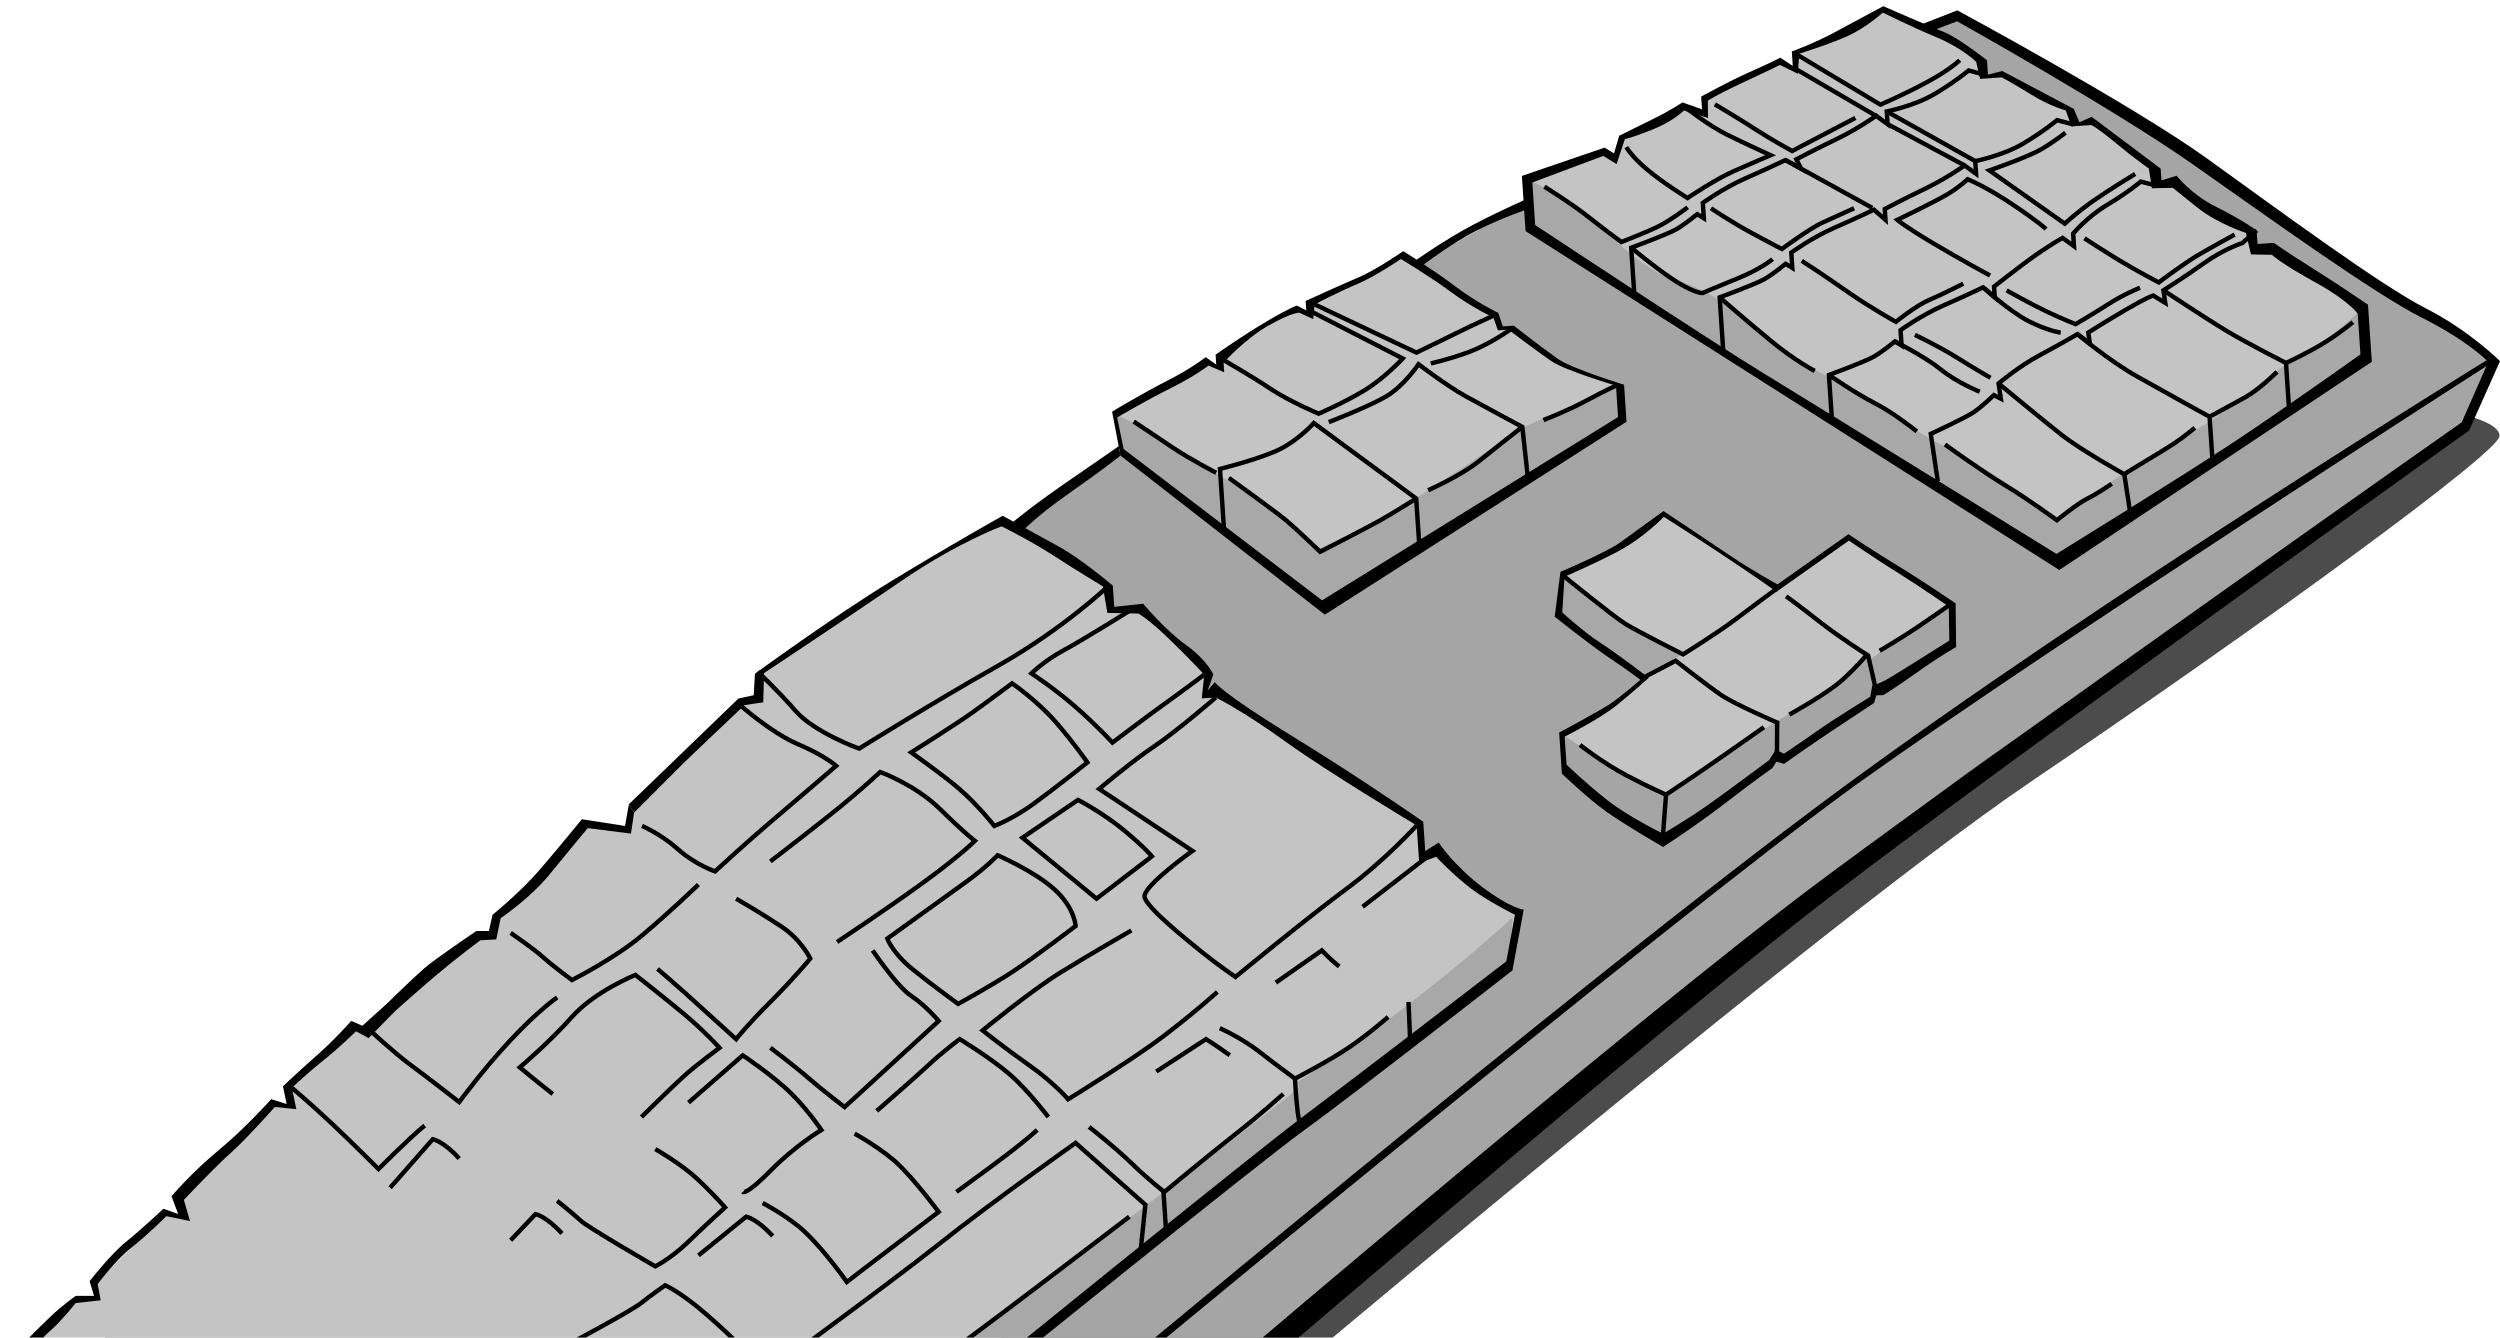 <?xml version="1.0" encoding="utf-8"?>
<!-- Generator: Adobe Illustrator 16.0.0, SVG Export Plug-In . SVG Version: 6.00 Build 0)  -->
<!DOCTYPE svg PUBLIC "-//W3C//DTD SVG 1.1//EN" "http://www.w3.org/Graphics/SVG/1.1/DTD/svg11.dtd">
<svg version="1.1" xmlns="http://www.w3.org/2000/svg" xmlns:xlink="http://www.w3.org/1999/xlink" x="0px" y="0px"
	 width="564.57px" height="302.048px" viewBox="0 0 564.57 302.048" enable-background="new 0 0 564.57 302.048"
	 xml:space="preserve">
<g id="Layer_1" display="none">
</g>
<g id="Layer_2">
</g>
<g id="Layer_3">
</g>
<g id="Layer_4">
	<path opacity="0.7" d="M253.374,342.153c0,0,152.438-129.824,205.218-165.601c52.779-35.777,105.898-74.473,105.879-78.091
		c-0.021-3.8-12.287-5.643-12.287-5.643s-45.068-46.22-62.035-56.583c-16.967-10.364-44.184-25.791-44.184-25.791
		s-86.652,35.929-108.082,48.097c-22.751,12.92-87.709,54.025-93.895,58.655c-6.188,4.631-93.064,75.025-93.064,75.025"/>
	<path fill="#A5A5A5" d="M249.309,335.497c0,0,152.275-132.277,205.055-168.055c52.779-35.775,102.234-70.815,102.234-70.815
		l6.486-15.066c0,0-60.032-41.616-77-51.979C469.117,19.217,441.9,3.79,441.9,3.79s-86.652,35.928-108.082,48.097
		c-22.751,12.92-87.709,54.023-93.895,58.654c-6.188,4.631-222.828,197.346-222.828,197.346"/>
	<path fill="#C4C4C4" d="M4.066,307.234l13.908-13.837l4.258,0.254l-0.248-4.243l15.375-15.294l4.539,0.708l-1.377-3.854
		l21.652-21.539l3.725,0.059l-0.884-2.885l15.302-15.228l2.248,1.521l6.418-6.189l18.876-15.563l3.54,0.204l0.889-4.609
		l20.386-20.28l9.354,0.799l1.156-5.293l23.629-23.506l4.725-0.316l-0.363-5.411c0,0,17.848-12.613,30.002-20.336
		c12.154-7.724,24.89-15.227,24.89-15.227l24.263,15.782l0.335,5.006l6.769-0.864l15.468,14.777l-1.507,5.851l3.301-2.068
		c0,0,13.744,9.706,24.682,16.675c10.939,6.969,20.554,14.076,20.554,14.076l1.597,6.979l2.754-1.829c0,0,2.395,4.358,7.404,7.873
		c5.011,3.515,10.412,6.745,10.412,6.745l-1.258,11.791c0,0-40.409,29.916-54.42,41.482c-14.012,11.564-64.281,53.436-64.281,53.436
		l-63.244,3.31L4.066,307.234z"/>
	<path fill="#A8A8A8" d="M203.194,313.842c0,0,55.45-41.347,75.769-56.876c3.061-2.341,8.105-6.301,14.041-10.999
		c0.768-0.609-0.562-1.282,0.297-1.821c26.408-16.554,48.305-36.99,48.305-36.99l-0.768,10.806c0,0-43.365,33.608-57.867,45.204
		c-15.174,12.134-60.834,49.714-60.834,49.714L203.194,313.842z"/>
	<path fill="#C4C4C4" d="M425.271,2.049c0,0-4.458,3.457-8.271,5.176c-3.812,1.719-11.597,5.063-11.597,5.063l-0.114,3.652
		l-3.257-2.247l-17.31,8.707l0.236,3.526l-5.027-1.872c0,0-1.975,1.571-5.174,3.248c-3.199,1.678-8.85,3.544-8.85,3.544l-1.544,4.93
		l-2.377-1.381c0,0-3.962,1.779-8.185,3.115c-4.224,1.336-8.879,3.11-8.879,3.11l0.738,11.039l118.932,75.206l69.781-45.834
		l-1.309-11.499l-19.764-13.388l-4.457,0.144l-0.434-4.181c0,0-3.897-1.844-9.111-4.96c-5.215-3.115-8.036-6.161-8.036-6.161
		l-4.052,1.006l-0.254-3.798l-14.482-10.968l-3.5,0.619l-1.591-3.051l-15.469-7.896l-4.094,0.197l-0.247-3.681
		c0,0-5.188-3.945-11.514-6.364C429.736,4.632,425.271,2.049,425.271,2.049z"/>
	<path fill="#A8A8A8" d="M344.221,40.099c0,0,7.113,3.223,12.638,7.475c5.523,4.252,14.028,13.336,20.677,15.354
		s11.177,4.326,21.611,13.411c10.435,9.084,17.824,9.024,26.719,16.117c8.895,7.094,18.764,10.332,28.701,17.678
		c9.939,7.347,9.939,7.347,9.939,7.347s17.963-13.318,28.597-18.857s16.238-12.245,25.821-17.953
		c9.583-5.707,14.679-11.172,14.679-11.172l0.772,11.535l-69.244,45.798L345.662,51.66L344.221,40.099z"/>
	<path fill="#C4C4C4" d="M317.027,57.582l-21.172,10.814l0.18,2.683l-3.39-1.546c0,0-0.854-0.097-6.903,3.852
		c-6.051,3.947-10.083,6.989-10.083,6.989l0.198,2.965l-3.729-1.649c0,0-3.849,2.336-8.365,5.026
		c-4.518,2.69-12.106,6.663-12.106,6.663l1.93,9.267l45.412,34.924l67.352-42.63l-0.52-7.742c0,0-9.826-3.276-14.153-5.521
		c-4.327-2.246-10.144-7.714-10.144-7.714l-3.457,0.111l-0.52-3.157c0,0-7.744-4.103-12.345-7.952
		C321.207,59.611,317.027,57.582,317.027,57.582z"/>
	<path fill="#C4C4C4" d="M375.803,115.947c0,0-5.328,4.951-9.191,7.058s-13.766,6.607-13.766,6.607l-0.881,8.884l20.178,14.775
		c0,0-4.506,3.447-9.428,6.6c-4.923,3.152-9.998,5.888-9.998,5.888l0.423,7.537c0,0,5.608,5.446,10.325,8.511
		c4.715,3.063,12.119,7.34,12.119,7.34s13.037-8.54,16.645-11.345c3.607-2.806,7.518-5.438,7.518-5.438l1.545-2.899l1.379,1.335
		c0,0,6.171-4.312,11.733-7.998c5.562-3.685,7.952-5.461,7.952-5.461l1.201-2.746l1.454,0.232c0,0,7.097-5.071,10.79-7.397
		c3.693-2.324,4.787-3.015,4.787-3.015l0.537-7.608l-23.719-15.407l-15.759,11.337L375.803,115.947"/>
	<g>
		<path d="M522.305,60.623c-6.215-3.896-8.806-5.775-8.806-5.775l-3.681,0.247l-0.205-3.066c0,0-3.666-2.63-9.188-5.34
			c-5.52-2.711-8.889-7.004-8.889-7.004l-3.42,1.05l-0.178-2.658l-15.57-11.688l-2.793,1.214l-1.229-2.998l-16.181-8.569
			l-3.229,0.833l-0.219-3.27c0,0-6.503-5.109-9.666-6.336c-3.162-1.226-13.74-5.856-13.74-5.856s-5.355,2.823-10.506,5.632
			s-10.166,4.583-10.166,4.583l0.219,3.27l-2.795-1.865c0,0-2.779,1.418-7.168,3.354s-10.726,5.44-10.726,5.44l0.192,2.863
			l-4.417-1.553c0,0-2.753,1.827-6.132,3.491c-3.38,1.664-8.15,4.037-8.15,4.037l-1.17,3.979l-2.141-1.295l-18.67,6.384
			l0.834,12.473l120.535,76.531l70.574-47.028l-0.863-12.881C534.764,68.822,528.521,64.52,522.305,60.623z M533.051,80.027
			c0,0-15.876,11.33-27.867,19.322c-11.992,7.991-40.785,25.729-40.785,25.729s-53.983-33.35-66.401-40.938
			c-12.419-7.588-51.312-33.322-51.312-33.322l-0.644-9.609l16.026-6.002l2.998,1.854l1.881-5.67c0,0,1.021-0.069,6.023-2.046
			c5.001-1.978,7.303-4.392,7.303-4.392l5.453,1.689l-0.057-3.898c0,0,1.568-1.132,7.741-4.01c6.173-2.877,8.559-4.065,8.559-4.065
			l4.034,1.991l0.312-4.541c0,0,6.842-2.101,11.025-4.023c4.184-1.924,7.863-5.249,7.863-5.249s6.16,3.077,12.076,5.557
			c5.918,2.48,8.998,5.56,8.998,5.56l0.873,3.842l4.906-0.328c0,0,2.127,1.09,6.625,3.869c4.499,2.778,7.838,3.583,7.838,3.583
			l1.27,3.611l4.498-0.301c0,0,1.268,0.53,5.616,4.141c4.349,3.609,7.361,5.667,7.361,5.667l0.71,4.471l4.717-0.11
			c0,0,1.09,0.954,5.643,4.551c4.554,3.599,10.852,5.639,10.852,5.639l1.146,4.854l4.729,0.094c0,0,1.977,1.92,9.652,6.131
			c7.674,4.209,9.72,7.151,9.72,7.151L533.051,80.027z"/>
	</g>
	<path fill="none" stroke="#000000" stroke-miterlimit="10" d="M369.09,66.728l-0.723-10.79c0,0,8.234-3.016,10.211-4.174
		c1.975-1.16,4.701-3.396,4.701-3.396l1.498,0.926l-0.232-3.475c0,0,4.701-3.396,9.689-5.578c4.988-2.182,8.967-4.092,8.967-4.092
		l3.572,1.967l-1.119-2.131c0,0,3.965-2.112,8.939-4.5c4.975-2.387,9.09-5.332,9.09-5.332l2.59,1.88l-0.191-2.861
		c0,0,6.285-1.242,10.924-4.018c4.64-2.776,7.556-5.229,7.556-5.229l3.763,0.98"/>
	<path fill="none" stroke="#000000" stroke-miterlimit="10" d="M389.149,79.17l-0.805-12.018c0,0,8.234-3.016,10.21-4.176
		c1.977-1.158,4.701-3.395,4.701-3.395l1.5,0.927l-0.232-3.475c0,0,4.7-3.396,9.688-5.578c4.989-2.182,8.969-4.092,8.969-4.092
		l2.617,2.288l-0.164-2.452c0,0,3.965-2.113,8.939-4.5c4.975-2.388,9.09-5.332,9.09-5.332l2.59,1.88l-0.191-2.861
		c0,0,6.284-1.243,10.924-4.018c4.639-2.775,7.555-5.229,7.555-5.229l3.764,0.98"/>
	<path fill="none" stroke="#000000" stroke-miterlimit="10" d="M413.744,95.468l-0.723-10.791c0,0,8.234-3.014,10.21-4.174
		c1.976-1.159,4.702-3.395,4.702-3.395l1.499,0.926l-0.233-3.476c0,0,4.701-3.395,9.689-5.576c4.988-2.184,8.967-4.094,8.967-4.094
		l2.618,2.289l-0.165-2.453c0,0,4.348-3.435,7.799-5.967c4.448-3.264,7.672-5.032,7.672-5.032l2.59,1.88l-0.191-2.861
		c0,0,3.077-3.727,7.717-6.502c4.639-2.775,7.556-5.229,7.556-5.229l3.763,0.979"/>
	<path fill="none" stroke="#000000" stroke-miterlimit="10" d="M437.601,108.672l-1.583-10.697c0,0,7.967-3.665,9.843-4.979
		c1.877-1.314,4.414-3.761,4.414-3.761l1.569,0.803l-0.51-3.444c0,0,4.412-3.762,9.21-6.336s8.61-4.797,8.61-4.797l2.793,2.072
		l-0.36-2.432c0,0,3.783-2.425,8.552-5.201c4.768-2.778,6.11-3.164,6.11-3.164l2.731,1.668l-0.42-2.838c0,0,4.82-3.041,9.223-6.179
		s8.58-4.493,8.58-4.493l3.25-2.865"/>
	<line fill="none" stroke="#000000" stroke-miterlimit="10" x1="405.254" y1="15.43" x2="423.898" y2="26.309"/>
	<line fill="none" stroke="#000000" stroke-miterlimit="10" x1="426.082" y1="25.172" x2="446.061" y2="36.387"/>
	<line fill="none" stroke="#000000" stroke-miterlimit="10" x1="426.273" y1="28.033" x2="443.662" y2="37.368"/>
	<path fill="none" stroke="#000000" stroke-miterlimit="10" d="M405.71,12.268l18.935,11.361c0,0,5.415-2.312,10.605-5.126
		c5.189-2.811,7.308-4.904,7.308-4.904"/>
	<path fill="none" stroke="#000000" stroke-miterlimit="10" d="M482.166,39.285c0,0-5.723,3.465-9.451,6.075
		c-3.727,2.609-6.431,5.153-6.431,5.153l-17.028-12.027c0,0,8.729-3.023,11.693-4.763c2.963-1.738,5.498-3.756,5.498-3.756"/>
	<path fill="none" stroke="#000000" stroke-miterlimit="10" d="M470.715,53.812c0,0,4.293,2.792,7.934,5.014
		c3.64,2.22,8.854,4.95,8.854,4.95s5.668-4.28,8.83-6.135c3.162-1.855,8.312-4.664,8.312-4.664"/>
	<path fill="none" stroke="#000000" stroke-miterlimit="10" d="M462.053,51.723c0,0-1.432-1.445-7.561-5.553
		c-6.127-4.108-10.135-5.688-10.135-5.688s-1.833,1.766-4.697,3.464c-2.863,1.696-11.201,5.713-11.201,5.713s1.643,1.43,7.994,5.215
		c6.351,3.784,12.955,7.348,12.955,7.348"/>
	<path fill="none" stroke="#000000" stroke-miterlimit="10" d="M387.266,23.564c0,0,6.203,3.693,9.318,5.742
		c3.114,2.051,8.125,4.795,8.125,4.795s6.248-3.292,9.225-4.827c2.979-1.534,5.061-2.638,5.061-2.638"/>
	<line fill="none" stroke="#000000" stroke-miterlimit="10" x1="403.201" y1="36.149" x2="422.818" y2="46.957"/>
	<path fill="none" stroke="#000000" stroke-miterlimit="10" d="M380.314,24.029c0,0,5.527,4.346,9.774,6.427
		s9.755,4.596,9.755,4.596s-4.293,1.818-8.382,3.633c-4.089,1.813-10.378,6.035-10.378,6.035s-5.568-3.436-9.161-6.476
		c-3.591-3.041-4.649-5.025-4.649-5.025"/>
	<path fill="none" stroke="#000000" stroke-miterlimit="10" d="M348.774,42.159c0,0,6.106,3.8,9.576,6.546s7.791,5.947,7.791,5.947
		s4.804-1.86,7.792-3.241s7.188-4.589,7.188-4.589"/>
	<path fill="none" stroke="#000000" stroke-miterlimit="10" d="M386.373,47.034c0,0,4.409,2.99,9.311,5.64
		c4.9,2.649,6.707,3.556,6.707,3.556s6.26-4.627,9.15-5.95c2.889-1.323,7.175-3.252,7.175-3.252"/>
	<path fill="none" stroke="#000000" stroke-miterlimit="10" d="M406.882,58.906c0,0,5.045,3.257,10.109,6.82
		c5.063,3.562,11.144,6.954,11.144,6.954s4.578-3.693,7.475-4.915s7.762-3.703,7.762-3.703"/>
	<path fill="none" stroke="#000000" stroke-miterlimit="10" d="M453.122,65.565c0,0,5.55,3.121,9.155,4.829
		c3.604,1.709,6.449,2.806,6.449,2.806s3.756-2.179,7.398-4.515c3.644-2.337,7.146-3.701,7.146-3.701"/>
	<path fill="none" stroke="#000000" stroke-miterlimit="10" d="M488.561,65.565c0,0,9.979,6.612,14.471,9.288
		c4.491,2.677,13.209,7.126,13.209,7.126l0.657,9.812"/>
	<path fill="none" stroke="#000000" stroke-miterlimit="10" d="M469.154,75.46c0,0,7.001,5.915,13.51,9.588
		c6.51,3.672,16.318,9.071,16.318,9.071l0.695,10.396"/>
	<path fill="none" stroke="#000000" stroke-miterlimit="10" d="M451.334,86.593c0,0,10.125,8.397,14.352,11.709
		c4.227,3.309,14.042,8.812,14.042,8.812l1.276,8.335"/>
	<path fill="none" stroke="#000000" stroke-miterlimit="10" d="M439.231,100.382c0,0,8.71,6.296,13.646,9.251
		s11.629,7.847,11.629,7.847s4.672-3.803,6.859-4.874c2.188-1.071,5.527-3.349,5.527-3.349"/>
	<path fill="none" stroke="#000000" stroke-miterlimit="10" d="M479.728,107.114c0.776-0.665,8.61-5.195,11.153-6.905
		c2.541-1.71,4.776-3.605,4.776-3.605"/>
	<path fill="none" stroke="#000000" stroke-miterlimit="10" d="M498.982,94.119c0,0,4.949-2.69,8.119-4.441
		c3.17-1.753,7.114-5.714,7.114-5.714"/>
	<path fill="none" stroke="#000000" stroke-miterlimit="10" d="M516.24,81.979c0,0,5.376-2.509,9.021-4.81
		c3.645-2.303,6.07-4.415,6.07-4.415"/>
	<path fill="none" stroke="#000000" stroke-miterlimit="10" d="M432.439,75.63c0,0,5.088,2.377,9.695,5.252
		c4.607,2.876,7.381,4.435,7.381,4.435"/>
	<path fill="none" stroke="#000000" stroke-miterlimit="10" d="M448.166,65.16c0,0,5.687,5.184,9.94,7.362
		c4.253,2.18,7.258,2.595,7.258,2.595"/>
	<path fill="none" stroke="#000000" stroke-miterlimit="10" d="M413.021,84.677c0,0,6.246,4.308,10.389,6.393
		c4.145,2.084,9.461,6.349,9.461,6.349"/>
	<path fill="none" stroke="#000000" stroke-miterlimit="10" d="M427.934,77.108c0,0,6.811,3.448,10.436,6.389
		c3.625,2.938,8.714,4.962,8.714,4.962"/>
	<path fill="none" stroke="#000000" stroke-miterlimit="10" d="M388.345,67.152c0,0,6.099,5.32,11.64,9.878
		c5.541,4.557,9.846,6.733,9.846,6.733"/>
	<path fill="none" stroke="#000000" stroke-miterlimit="10" d="M368.367,55.938c0,0,6.65,5.515,10.61,7.919s5.495,2.322,5.495,2.322
		s2.792-1.233,7.991-3.328c5.198-2.094,7.821-4.322,7.821-4.322"/>
	<path d="M142.027,181.611l24.737-23.867l3.442-0.743l0.289-4.859c0,0,17.62-12.888,31.036-21.069
		c13.416-8.18,24.897-14.595,24.897-14.595s6.822,3.752,12.363,6.77c5.542,3.018,12.516,9.016,12.516,9.016l0.319,4.783l6.523-0.718
		c0,0,4.914,5.906,9.658,9.297c4.745,3.393,6.198,6.685,6.198,6.685l-1.295,3.658l1.615-1.938c0,0,1.172,2.181,17.449,12.182
		c12.677,7.788,23.583,15.196,27.789,18.092c1.193,0.822,1.848,1.281,1.848,1.281l0.441,6.593l3.056-1.898
		c0,0,3.32,5.117,9.81,10.022c6.488,4.903,9.379,5.121,9.379,5.121l-2.555,13.724l-1.763,0.017l2.341-12.584
		c0,0-6.317-3.117-10.217-6.141c-3.9-3.025-7.603-6.962-7.603-6.962l-3.806,1.424l-0.569-8.499c0,0-19.888-11.912-29.597-18.912
		c-9.71-7-15.771-9.983-15.771-9.983l-3.169,0.213l0.564-5.377c0,0-4.149-4.443-8.535-8.617c-4.387-4.172-6.354-5.171-6.354-5.171
		l-6.992-0.148l-1.017-5.992c0,0-5.991-3.601-11.145-6.951c-5.153-3.352-11.737-6.606-11.737-6.606s-10.018,3.734-22.193,12.053
		c-12.175,8.318-31.443,21.096-31.443,21.096l-0.174,6.596l-5.084,0.752l-24.1,24.184L142.027,181.611z"/>
	<path d="M341.545,219.146c0,0-36.51,28.523-46.893,35.995c-10.384,7.473-72.516,57.737-72.516,57.737l-4.779,0.963
		c0,0,64.961-52.74,76.693-61.534c11.733-8.795,46.947-35.84,46.947-35.84L341.545,219.146z"/>
	<path fill="none" stroke="#000000" stroke-miterlimit="10" d="M250.287,132.331c0,0-10.035,9.606-24.875,17.995
		c-14.841,8.386-31.398,18.734-31.398,18.734s-10.1-3.636-14.326-8.486c-4.227-4.852-8.582-8.875-8.582-8.875"/>
	<path fill="none" stroke="#000000" stroke-miterlimit="10" d="M274.562,157.506c0,0-8.735,7.567-13.845,10.99
		c-5.109,3.422-12.494,9.667-12.494,9.667l21.062,13.992c0,0-11.177,7.936-10.808,10.374c0.37,2.439,9.695,9.825,12.954,12.481
		c3.258,2.656,7.56,5.609,7.56,5.609s16.021-13.188,24.807-19.688c9.156-6.773,16.132-14.53,16.132-14.53"/>
	<path fill="none" stroke="#000000" stroke-miterlimit="10" d="M255.57,137.626c0,0-11.038,6.901-15.399,9.247
		c-4.36,2.344-7.249,5.208-7.249,5.208s5.152,3.351,9.951,7.547s8.344,8.067,8.344,8.067s7.428-5.633,11.542-8.577
		c4.116-2.944,9.198-6.776,9.198-6.776"/>
	<path fill="none" stroke="#000000" stroke-miterlimit="10" d="M205.777,169.916c0,0,9.852-6.206,13.381-8.7
		c3.53-2.495,9.396-6.893,9.396-6.893s5.596,3.837,9.822,8.688s7.184,9.17,7.184,9.17s-7.602,6.054-12.303,9.448
		c-4.701,3.396-8.707,4.896-8.707,4.896s-3.605-4.633-7.895-8.356C213.303,175.258,205.777,169.916,205.777,169.916z"/>
	<path fill="none" stroke="#000000" stroke-miterlimit="10" d="M255.496,210.121c0,0-9.295,5.345-16,9.489
		c-6.703,4.146-17.604,13.091-17.604,13.091s4.989,3.979,10.593,7.916c5.603,3.938,8.725,7.631,8.725,7.631
		s14.596-8.988,21.436-14.169c6.84-5.182,12.264-10.06,12.264-10.06"/>
	<path fill="none" stroke="#000000" stroke-miterlimit="10" d="M245.939,254.501c0,0,5.412,4.156,9.585,8.189
		c4.172,4.032,7.415,6.484,7.415,6.484s10.508-8.711,15.971-12.979c5.465-4.269,10.888-9.149,10.888-9.149"/>
	<path fill="none" stroke="#000000" stroke-miterlimit="10" d="M275.455,232.194c0,0,4.867,2.138,8.984,5.354
		c4.116,3.218,8.002,6.037,8.002,6.037s7.74-4.01,12.258-7.086c4.518-3.075,8.782-6.851,8.782-6.851"/>
	<path fill="none" stroke="#000000" stroke-miterlimit="10" d="M288.114,221.902l10.397-7.268c0,0,1.772,1.933,3.94,3.636"/>
	<path fill="none" stroke="#000000" stroke-miterlimit="10" d="M261.119,241.986l11.217-7.321c0,0,2.139,1.289,5.377,3.642"/>
	<line fill="none" stroke="#000000" stroke-miterlimit="10" x1="307.709" y1="204.777" x2="324.307" y2="191.961"/>
	<path fill="none" stroke="#000000" stroke-miterlimit="10" d="M292.441,243.585c0,0,0.552,11.293,1.529,10.553"/>
	<line fill="none" stroke="#000000" stroke-miterlimit="10" x1="318.08" y1="226.261" x2="318.451" y2="234.862"/>
	<line fill="none" stroke="#000000" stroke-miterlimit="10" x1="262.744" y1="269.175" x2="263.346" y2="278.17"/>
	<path fill="none" stroke="#000000" stroke-miterlimit="10" d="M173.974,194.533c0,0,10.524-8.098,15.491-12.127
		c4.967-4.028,9.316-8.067,9.316-8.067s7.893,2.861,13.498,8.363c5.605,5.503,7.875,7.197,7.875,7.197s-3.656,3.634-12.375,9.917
		c-8.719,6.282-18.748,12.907-18.748,12.907"/>
	<path fill="none" stroke="#000000" stroke-miterlimit="10" d="M230.887,189.181l12.572-8.541c0,0,5.746,3.001,10.531,6.994
		c4.783,3.994,6.134,5.751,6.134,5.751l-12.503,9.563L230.887,189.181z"/>
	<path fill="none" stroke="#000000" stroke-miterlimit="10" d="M200.377,211.964c0,0,13.518-9.736,17.926-12.905
		c4.408-3.168,6.997-5.91,6.997-5.91s8.247,3.554,12.839,7.714c4.59,4.161,4.763,8.255,4.763,8.255s-8.987,6.863-14.003,10.179
		c-5.014,3.314-12.532,7.41-12.532,7.41s-5.729-4.133-10.29-7.831C201.516,215.176,200.377,211.964,200.377,211.964z"/>
	<path d="M228.861,117.812c0,0,4.783-3.974,12.441-9.211c7.66-5.236,11.328-7.843,11.328-7.843l0.406,2.134
		c0,0-3.898,3.132-11.549,8.469s-10.709,8.722-10.709,8.722L228.861,117.812z"/>
	<path d="M319.062,59.238c0,0,7.202-5.15,13.9-8.627c6.697-3.478,12.238-5.852,12.238-5.852l0.156,2.353
		c0,0-5.577,1.807-11.539,4.774c-5.963,2.969-12.993,8.367-12.993,8.367L319.062,59.238z"/>
	<path d="M434.367,5.319l7.65-2.979c0,0,39.619,21.371,56.447,33.49c16.83,12.121,39.295,28.692,49.287,33.77
		c9.992,5.079,16.818,11.963,16.818,11.963l-6.963,15.613l-3.535,2.392l7.841-17.826c0,0-4.209-4.591-15.046-10.027
		c-10.838-5.438-36.043-23.649-51.705-34.634c-17.779-12.47-53.193-32.273-53.193-32.273l-5.906,2.244L434.367,5.319z"/>
	<path d="M557.607,97.177c0,0-102.876,73.724-143.318,104.569c-40.441,30.847-147.626,123.04-147.626,123.04l-5.786-2.076
		c0,0,107.592-92.227,151.759-124.959c44.169-32.731,144.78-103.436,144.78-103.436L557.607,97.177z"/>
	<path d="M562.11,81.01c0,0-88.206,54.165-147.204,97.724C355.908,222.294,238.56,320.61,238.56,320.61l2.656-0.178
		c0,0,136.992-113.932,178.931-143.925c41.938-29.992,142.402-94.499,142.402-94.499L562.11,81.01z"/>
	<path fill="#A8A8A8" d="M352.846,129.612l-0.881,8.884l19.241,14.799l8.858-5.727c0,0-9.494-3.778-14.899-7.832
		S352.846,129.612,352.846,129.612z"/>
	<path fill="#A5A5A5" d="M352.717,165.759c0,0,7.23,4.924,12.145,7.778c4.914,2.856,11.172,5.825,11.172,5.825
		s7.406-4.399,13.176-8.687c5.771-4.287,25.838-15.899,27.568-17.657c1.73-1.76,4.681-5.242,4.681-5.242l0.798,1.179
		c0,0,8.142-5.681,11.582-7.965s7.287-4.184,7.287-4.184l0.02,9.033l-16.076,9.856l-1.462-0.365l-1.056,3.203l-19.936,12.988
		l-1.173-0.641l-2.11,1.765l-23.097,16.456c0,0-8.733-3.789-11.534-5.698c-2.912-1.983-11.314-9.873-11.314-9.873L352.717,165.759z"
		/>
	<path fill="#A8A8A8" d="M251.656,93.379c0,0,4.637,2.102,11.64,6.666s18.598,10.565,26.538,17.221
		c7.941,6.656,7.941,6.656,7.941,6.656s9.777-4.25,17.293-8.552s24.953-16.375,27.574-18.08c2.623-1.705,15.168-6.657,17.979-8.075
		c2.812-1.418,5.209-2.018,5.209-2.018l0.52,7.742l-67.352,42.63l-45.412-34.924L251.656,93.379z"/>
	<path fill="none" stroke="#000000" stroke-miterlimit="10" d="M197.063,214.635c0,0,5.508,8.17,8.714,10.27
		c3.205,2.1,6.205,5.657,6.205,5.657l-21.25,19.442c0,0-4.75-3.588-8-6.419s-8.759-6.968-8.759-6.968"/>
	<path fill="none" stroke="#000000" stroke-miterlimit="10" d="M165.232,315.842c0,0,34.5-25.088,46.75-34.838
		s30.919-22.893,30.919-22.893l15.76,13.963l-1.022,9.805"/>
	<path fill="none" stroke="#000000" stroke-miterlimit="10" d="M197.982,250.879c0,0,8.863-7.694,11.863-10.517
		s6.887-5.697,6.887-5.697s7,4.251,11.25,7.92s8.75,9.669,8.75,9.669"/>
	<path fill="none" stroke="#000000" stroke-miterlimit="10" d="M192.979,256.004c0,0,6.428,3.5,10.216,7.25
		s8.788,10.418,8.788,10.418s-7.961,6.082-11.605,8.832s-9.145,7-9.145,7s-4.707-6.785-9.5-11.334c-3.546-3.365-9.5-6.498-9.5-6.498
		"/>
	<path fill="none" stroke="#000000" stroke-miterlimit="10" d="M215.982,269.175c0,0,7.5-5.433,11.75-8.677s6.5-5.325,6.5-5.325"/>
	<path fill="none" stroke="#000000" stroke-miterlimit="10" d="M166.232,202.948c0,0,5.75,3.306,10.25,6.306s6.5,7.214,6.5,7.214
		s-3.518,4.3-9.009,9.793s-7.741,8.404-7.741,8.404s-9-8.161-11.5-10.411s-6.25-5.447-6.25-5.447"/>
	<path fill="none" stroke="#000000" stroke-miterlimit="10" d="M155.482,249.004l12.25-10.678c0,0,7.113,4.764,11.057,8.721
		s6.693,8.126,6.693,8.126s-6.018,3.634-11.509,9.232s-6.241,4.77-6.241,4.77"/>
	<path fill="none" stroke="#000000" stroke-miterlimit="10" d="M144.859,252.254c0,0,6.873-6.785,9.623-9.268s8-6.369,8-6.369
		s-3.5-3.863-8-7.613s-11-8.841-11-8.841s-9.228,3.735-14.322,9.485c-5.094,5.75-11.777,11.393-11.777,11.393
		s3.452,2.892,7.452,6.017"/>
	<path fill="none" stroke="#000000" stroke-miterlimit="10" d="M147.982,259.498c0,0,5.75,3.256,9.5,6.756s6.25,6.418,6.25,6.418
		s-4.5,4.082-8.375,7.832s-7.375,5.473-7.375,5.473s-15.228-8.798-16.822-10.298c-1.594-1.5-5.344-4.5-5.344-4.5"/>
	<path fill="none" stroke="#000000" stroke-miterlimit="10" d="M157.732,283.504l10.789-8.75c0,0,2.461,0.5,5.961,4.375"/>
	<path fill="none" stroke="#000000" stroke-miterlimit="10" d="M88.1,268.227l9.642-10.975c0,0,2.461,0.5,5.961,4.375"/>
	<path fill="none" stroke="#000000" stroke-miterlimit="10" d="M115.316,280.092l5.625-5.913c0,0,2.461,0.5,5.961,4.375"/>
	<path fill="none" stroke="#000000" stroke-miterlimit="10" d="M255.037,274.754c0,0-22.428,17.113-29.368,22.302
		s-22.475,16.786-22.475,16.786"/>
	<path fill="none" stroke="#000000" stroke-miterlimit="10" d="M129.16,303.179c0,0,13.322-7.087,15.572-8.881
		s5.479-4.044,5.479-4.044s3.521,1.5,9.521,6.75s9.789,9.25,9.789,9.25l-8.539,7.588"/>
	<path fill="none" stroke="#000000" stroke-miterlimit="10" d="M144.982,186.524c0,0,4.278,1.81,8.139,5.27
		c3.861,3.46,8.352,4.988,8.352,4.988s7.836-7.174,11.939-10.632c4.104-3.459,15.42-13.199,15.42-13.199s-2.621-2.34-8.646-4.901
		s-12.903-8.698-12.903-8.698l-17.072,16.186"/>
	<path fill="none" stroke="#000000" stroke-miterlimit="10" d="M115.316,210.679c0,0,5.25,3.598,7.25,5.424s6.594,5.225,6.594,5.225
		s9.572-4.823,15.822-10.073s12.75-11.5,12.75-11.5"/>
	<path d="M142.027,181.611l-0.878,4.913l-9.749-1.513c0,0-4.821,5.904-9.334,11.195s-10.833,10.373-10.833,10.373l-0.833,3.673
		h-2.835c0,0-9.249,6.221-11.916,8.554s-8.333,7.899-8.333,7.899l-5.482,4.943l-2.518-1.1c0,0-3.75,4.268-7.75,7.768
		s-7.667,7-7.667,7l0.833,4l-3.5-1.083c0,0-5.666,6.405-11.833,11.494s-10.667,10.423-10.667,10.423l1.5,4l-3.333-1.167
		c0,0-5.167,4.833-8.5,7.5s-8.167,8.833-8.167,8.833l1,3.334h-4.137c0,0-2.697,1.836-5.863,4.836c-3.168,3-9,9-9,9l3.832-0.167
		c0,0,3.667-4.5,5.5-6c1.834-1.5,5.531-6.048,5.531-6.048l5.637-0.619l-0.668-3.666c0,0,3.936-5.339,7.635-8.253
		s7.865-7.081,7.865-7.081l5.334,1.093l-1.377-4.778c0,0,7.21-7.646,10.543-10.563c3.334-2.917,10-10.417,10-10.417l4.857,0.497
		l-1.023-4.831c0,0,4.334-4,7.5-6.5s7-6.258,7-6.258l2.834,1.544l6.084-6.187c0,0,5.27-4.713,9.268-8.09
		c4.934-4.166,9.891-7.815,9.891-7.815l3.591-0.199l1-4.801c0,0,6.667-4.501,11-9.834s8.667-10.5,8.667-10.5l9.75,1.242l0.701-4.721
		L142.027,181.611z"/>
	<path fill="none" stroke="#000000" stroke-miterlimit="10" d="M65.898,245.653c0,0,4.334,3.638,9.084,8.119
		s10.5,10.231,10.5,10.231s6.588-6.662,10.419-9.831"/>
	<path fill="none" stroke="#000000" stroke-miterlimit="10" d="M83.162,232.319c0,0,5.82,5.435,9.57,8.185s10.97,8.375,10.97,8.375
		s5.198-7.158,11.614-14.017s10.5-9.608,10.5-9.608"/>
	<g>
		<path d="M351.787,81.03c-3.231-2.259-9.947-7.486-9.947-7.486l-2.453,0.164l-1.025-3.041c0,0-4.878-2.324-9.855-6.099
			c-4.975-3.774-11.613-7.847-11.613-7.847s-6.281,4.325-10.077,5.912s-11.965,5.328-11.965,5.328l0.144,2.136l-2.127-1.09
			c0,0-1.214,0.285-6.746,3.531c-5.533,3.246-11.61,7.555-11.61,7.555l0.15,2.251l-2.372-1.691c0,0-3.119,2.492-8.68,5.317
			c-5.561,2.824-12.47,6.983-12.47,6.983l1.897,9.938l46.146,35.924l68.135-43.576l-0.559-8.356
			C366.76,86.884,355.019,83.29,351.787,81.03z M365.4,94.182l-66.846,41.391l-44.805-34.168l-1.466-7.128
			c0,0,6.742-3.964,12.167-6.657c5.426-2.694,8.471-5.067,8.471-5.067l3.537,1.519l-0.143-2.138c0,0,4.621-5.25,10.021-8.344
			c5.398-3.096,7.1-2.968,7.1-2.968l3.125,1.444l0.305-3.328c0,0,5.957-3.083,9.66-4.599s9.834-5.638,9.834-5.638
			s6.465,3.86,11.311,7.441c4.844,3.579,9.596,5.78,9.596,5.78l0.994,2.89l2.393-0.16c0,0,6.539,4.958,9.685,7.102
			c3.147,2.142,14.587,5.537,14.587,5.537L365.4,94.182z"/>
	</g>
	<path fill="none" stroke="#000000" stroke-miterlimit="10" d="M276.412,119.465l-0.908-13.565c0,0,9.004-2.245,13.379-4.388
		c4.375-2.142,7.814-5.963,7.814-5.963l23.114,17.035l0.704,10.521"/>
	<path fill="none" stroke="#000000" stroke-miterlimit="10" d="M300.07,95.323c0,0,8.609-3.319,12.764-5.682
		c4.154-2.36,7.514-7.381,7.514-7.381s6.277,4.815,10.756,7.288s12.678,6.853,12.678,6.853l1.326,12.13"/>
	<path fill="none" stroke="#000000" stroke-miterlimit="10" d="M323.107,82.076c0,0,6.168-1.44,10.256-3.254
		c4.089-1.813,7.748-4.421,7.748-4.421"/>
	<path fill="none" stroke="#000000" stroke-miterlimit="10" d="M337.572,71.147c0,0-5.083,2.291-8.66,4.07
		c-3.577,1.78-9.049,4.405-9.049,4.405l-23.752-11.244"/>
	<path fill="none" stroke="#000000" stroke-miterlimit="10" d="M296.248,70.423l20.521,10.536c0,0-4.02,4.376-8.557,7.145
		c-4.539,2.768-10.426,5.318-10.426,5.318s-6.549-2.744-10.742-5.544c-4.191-2.8-11.348-6.939-11.348-6.939"/>
	<path fill="none" stroke="#000000" stroke-miterlimit="10" d="M277.504,107.923c0,0,10.572,7.61,12.855,9.511
		c2.284,1.899,7.771,7.171,7.771,7.171s11.018-5.657,13.689-7.171c2.671-1.513,7.991-4.85,7.991-4.85"/>
	<path fill="none" stroke="#000000" stroke-miterlimit="10" d="M256.014,95.19c0,0,4.512,2.984,8.599,5.74
		c4.086,2.756,10.042,5.848,10.042,5.848"/>
	<path fill="none" stroke="#000000" stroke-miterlimit="10" d="M322.51,110.709c0,0,7.461-3.323,11.342-6.458
		c3.879-3.134,9.93-7.85,9.93-7.85"/>
	<path fill="none" stroke="#000000" stroke-miterlimit="10" d="M348.555,94.861c0,0,5.256-2.01,9.617-4.354
		c4.361-2.344,6.754-3.416,6.754-3.416"/>
	<line fill="none" stroke="#000000" stroke-miterlimit="10" x1="376.242" y1="179.447" x2="375.546" y2="188.583"/>
	<path d="M351.092,139.269l1.299-10.126c0,0,10.334-4.389,13.42-6.597c3.086-2.21,9.842-7.129,9.842-7.129
		s10.153,6.713,14.994,10.009c4.842,3.295,10.758,6.546,10.758,6.546l16.027-11.34c0,0,5.164,3.503,11.104,7.108
		c5.941,3.606,13.099,8.519,13.099,8.519l0.114,9.85l-1.523-0.207l-0.135-8.924c0,0-7.105-4.914-11.604-7.693
		s-10.956-7.198-10.956-7.198l-16.354,11.543c0,0-4.982-3.57-12.395-8.463c-7.413-4.895-13.041-8.445-13.041-8.445
		s-4.395,4.529-9.668,7.425c-5.274,2.895-12.761,6.092-12.761,6.092l-0.595,9.511L351.092,139.269z"/>
	<path d="M351.092,139.269c0,0,8.379,6.678,12.489,9.405s6.87,4.854,6.87,4.854s-4.247,3.646-6.603,5.267
		c-2.356,1.621-11.749,6.639-11.749,6.639l0.621,9.277c0,0,5.705,5.471,9.914,8.5c4.207,3.029,12.938,8.065,12.938,8.065
		s8.043-5.235,14.339-10.123s10.343-7.7,10.343-7.7l0.904-1.446l1.729,0.5c0,0,6.101-4.336,10.377-7.164
		c4.277-2.828,9.955-6.596,9.955-6.596l0.501-1.728l1.538-0.025c0,0,2.151-1.223,7.518-5.049c5.364-3.824,8.973-5.836,8.973-5.836
		l-1.16-1.693c0,0-13.078,8.269-14.713,9.147c-1.635,0.88-3.072,1.284-3.072,1.284l-0.447,2.494c0,0-7.916,4.843-11.887,7.648
		c-3.971,2.808-7.584,5.207-7.584,5.207l-1.906-0.874l-1.461,2.331c0,0-9.535,7.106-13.874,10.17
		c-4.338,3.062-10.073,6.451-10.073,6.451s-7.769-3.794-12.564-7.554c-4.795-3.762-9.24-8.045-9.24-8.045l-0.424-6.324
		c0,0,7.824-3.913,11.77-7.104c3.944-3.19,7.209-6.182,7.209-6.182s-7.387-5.665-11.006-7.965c-3.619-2.299-9.074-7.285-9.074-7.285
		L351.092,139.269z"/>
	<path fill="none" stroke="#000000" stroke-miterlimit="10" d="M353.312,130.237c0,0,10.995,8.94,13.673,10.609
		c2.679,1.669,13.094,6.927,13.094,6.927s7.788-4.834,11.795-7.875c4.006-3.04,9.262-6.888,9.262-6.888"/>
	<path fill="none" stroke="#000000" stroke-miterlimit="10" d="M371.436,152.869l6.965-3.649c0,0,7.506,5.862,10.41,7.825
		c2.903,1.962,12.527,6.144,12.527,6.144l-0.051,6.884"/>
	<path fill="none" stroke="#000000" stroke-miterlimit="10" d="M404.066,161.377c0,0,8.541-4.693,12.098-7.934
		c3.557-3.242,5.4-5.6,5.4-5.6s-5.95-3.76-10.746-7.521c-4.795-3.76-7.463-5.66-7.463-5.66"/>
	<line fill="none" stroke="#000000" stroke-miterlimit="10" x1="421.833" y1="147.826" x2="423.637" y2="155.792"/>
	<path fill="none" stroke="#000000" stroke-miterlimit="10" d="M424.483,146.956c0,0,4.94-2.896,8.476-5.29
		c3.536-2.393,7.557-5.229,7.557-5.229"/>
	<path fill="none" stroke="#000000" stroke-miterlimit="10" d="M356.805,168.224c0,0,4.989,3.977,10.523,6.892
		c5.534,2.916,8.914,4.332,8.914,4.332s5.902-3.883,12.572-8.54s9.537-6.698,9.537-6.698"/>
</g>
</svg>
